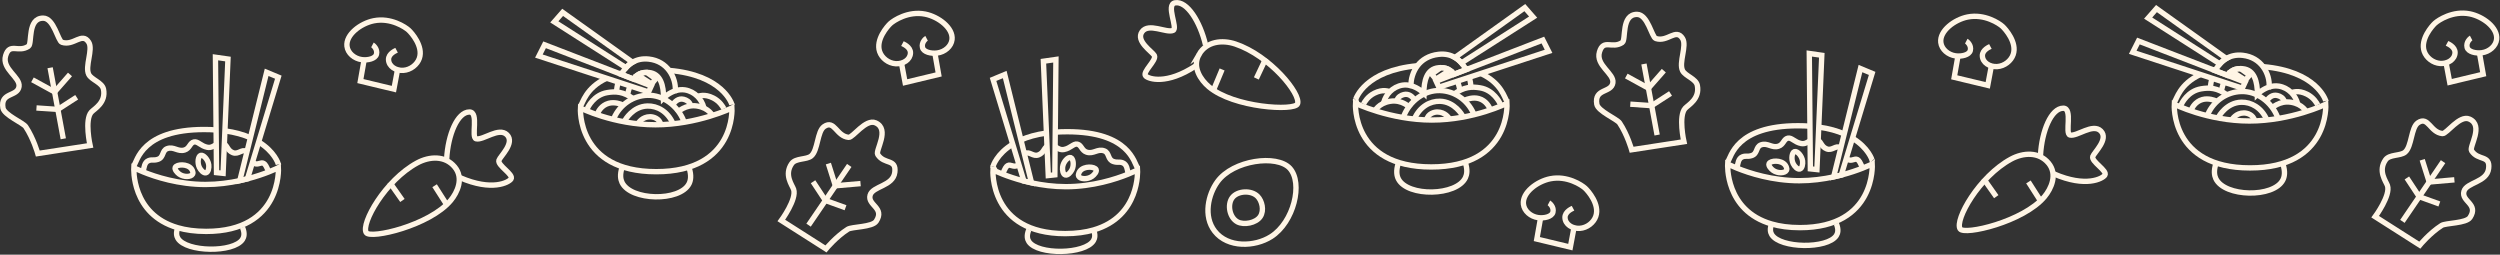 <svg width="1865" height="190" viewBox="0 0 1865 190" fill="none" xmlns="http://www.w3.org/2000/svg">
<rect x="0" y="0" width="1865" height="190" fill="#333333" stroke="none"/>
<g clip-path="url(#clip0_69_932)">
<path d="M1124.21 77.039C1124.21 77.039 1127.21 124.539 1067.71 124.539C1008.21 124.539 1011.21 77.039 1011.21 77.039C1011.21 77.039 1037.01 89.539 1068.21 89.539C1099.41 89.539 1124.21 77.039 1124.21 77.039Z" stroke="#FFF5E5" stroke-width="4" stroke-miterlimit="10"/>
<path d="M1104.71 54.82C1120.32 62.07 1122.36 73.27 1124.21 75.53" stroke="#FFF5E5" stroke-width="4" stroke-miterlimit="10"/>
<path d="M1011.2 74.551C1011.2 74.551 1011.21 74.541 1011.21 74.531C1011.5 73.431 1018.39 52.601 1057.41 49.051" stroke="#FFF5E5" stroke-width="4" stroke-miterlimit="10"/>
<path d="M1095.11 51.42C1094.45 51.25 1093.78 51.08 1093.09 50.92" stroke="#FFF5E5" stroke-width="4" stroke-miterlimit="10"/>
<path d="M1011.19 74.579H1011.2C1011.2 74.579 1011.19 74.559 1011.2 74.549C1011.2 74.539 1011.21 74.539 1011.21 74.529" stroke="#FFF5E5" stroke-width="4" stroke-miterlimit="10"/>
<path d="M1043.21 121.539C1041.2 127.579 1042.07 131.299 1043.21 133.539C1050.06 147.019 1086.77 146.319 1093.21 132.539C1094.3 130.209 1094.89 126.739 1093.21 121.539" stroke="#FFF5E5" stroke-width="4" stroke-miterlimit="10"/>
<path d="M1099.21 84.541C1094.76 74.481 1084.99 67.841 1074.21 67.541C1062.51 67.211 1051.66 75.411 1047.21 86.541" stroke="#FFF5E5" stroke-width="4" stroke-miterlimit="10"/>
<path d="M1032.21 76.529C1033.06 73.379 1034.69 70.599 1036.85 68.409C1039.38 65.859 1042.63 64.109 1046.21 63.529C1048.5 63.159 1050.69 63.399 1052.67 63.949" stroke="#FFF5E5" stroke-width="4" stroke-miterlimit="10"/>
<path d="M1025.21 83.54C1025.47 82.95 1028.22 76.97 1037.21 75.54C1045.79 74.18 1051.66 79.98 1052.21 80.54" stroke="#FFF5E5" stroke-width="4" stroke-miterlimit="10"/>
<path d="M1119.21 77.541C1118.55 76.251 1114.19 67.201 1104.21 65.541C1098.21 64.541 1092.21 64.541 1084.21 70.541" stroke="#FFF5E5" stroke-width="4" stroke-miterlimit="10"/>
<path d="M1091.21 86.541C1090.86 85.951 1085.2 75.811 1074.21 75.541C1066.88 75.361 1059.21 79.541 1055.21 88.541" stroke="#FFF5E5" stroke-width="4" stroke-miterlimit="10"/>
<path d="M1081.21 88.539C1080.91 88.139 1078.21 83.539 1072.21 83.539C1070.21 83.539 1065.21 84.539 1064.21 89.539" stroke="#FFF5E5" stroke-width="4" stroke-miterlimit="10"/>
<path d="M1055.21 74.54C1053.97 72.43 1051.21 69.54 1047.21 70.54C1044.99 71.09 1043 72.37 1042.21 74.54" stroke="#FFF5E5" stroke-width="4" stroke-miterlimit="10"/>
<path d="M1111.21 80.54C1110.92 79.88 1108.7 75.06 1103.21 73.54C1098.72 72.3 1094.05 74.1 1093.21 74.54" stroke="#FFF5E5" stroke-width="4" stroke-miterlimit="10"/>
<path d="M1017.21 77.54C1017.98 76.04 1020.3 72.02 1025.21 69.54C1031.71 66.26 1035.92 68.12 1037.21 68.54" stroke="#FFF5E5" stroke-width="4" stroke-miterlimit="10"/>
<path d="M1052.72 64.459C1052.7 64.289 1052.68 64.119 1052.67 63.949" stroke="#FFF5E5" stroke-width="4" stroke-miterlimit="10"/>
<path d="M1097.21 64.53C1097.21 62.8 1096.85 60.35 1096.03 57.66" stroke="#FFF5E5" stroke-width="4" stroke-miterlimit="10"/>
<path d="M1093.68 51.969L1084.69 55.429C1083.85 54.229 1082.85 53.209 1081.67 52.399C1079.87 51.169 1077.63 50.449 1074.81 50.449C1074.3 50.449 1073.76 50.479 1073.21 50.529C1064.25 51.349 1062.21 60.529 1062.21 69.529C1061.76 69.089 1057.95 65.399 1052.67 63.949C1052.34 59.419 1054.14 53.349 1057.41 49.049C1060.67 44.739 1065.87 41.339 1073.21 40.529C1078.12 39.979 1082.13 40.999 1085.38 42.899C1087.24 43.999 1088.85 45.389 1090.22 46.939C1091.32 48.179 1092.27 49.529 1093.09 50.919C1093.29 51.259 1093.49 51.609 1093.68 51.969Z" stroke="#FFF5E5" stroke-width="4" stroke-miterlimit="10"/>
<path d="M1087.27 60.529C1088.06 62.699 1088.66 65.059 1089.18 67.409L1089.21 67.529" stroke="#FFF5E5" stroke-width="4" stroke-miterlimit="10"/>
<path d="M1155.23 38.289L1104.71 54.819L1096.03 57.659L1087.27 60.529L1073.41 65.059L1071.35 60.579L1084.69 55.429L1093.68 51.969L1095.11 51.419L1150.98 29.869L1155.23 38.289Z" stroke="#FFF5E5" stroke-width="4" stroke-miterlimit="10"/>
<path d="M1081.67 52.399L1071.17 59.109L1068.05 55.279L1074.81 50.449C1077.63 50.449 1079.87 51.169 1081.67 52.399Z" stroke="#FFF5E5" stroke-width="4" stroke-miterlimit="10"/>
<path d="M1143.72 12.77L1090.22 46.94C1088.85 45.39 1087.24 44 1085.38 42.9L1137.51 5.67L1143.72 12.77Z" stroke="#FFF5E5" stroke-width="4" stroke-miterlimit="10"/>
<path d="M28.21 114.539L67.21 108.539C67.21 108.539 62.88 89.199 68.21 83.539C70.52 81.089 79.21 76.539 77.21 66.539C76.21 61.559 68.21 59.539 66.21 55.539C63.21 49.539 69.58 36.939 66.21 31.539C61.21 23.539 55.06 34.489 46.21 31.539C43.21 30.539 40.27 13.539 32.21 13.539C20.21 13.539 24.21 32.539 21.21 34.539C13.6 39.609 7.21 31.539 4.21 41.539C1.21 51.539 15.21 57.539 14.21 64.539C13.09 72.369 0.21 68.539 2.21 80.539C3.09 85.809 17.21 91.539 19.21 94.539C25.03 103.269 28.21 114.539 28.21 114.539Z" stroke="#FFF5E5" stroke-width="4" stroke-miterlimit="10"/>
<path d="M37.39 50.539L47.21 103.539" stroke="#FFF5E5" stroke-width="4" stroke-miterlimit="10"/>
<path d="M52.21 55.539L40.74 68.589L24.21 59.539" stroke="#FFF5E5" stroke-width="4" stroke-miterlimit="10"/>
<path d="M57.21 72.539L43.15 81.629L27.21 80.539" stroke="#FFF5E5" stroke-width="4" stroke-miterlimit="10"/>
<path d="M962.21 125.539C952.7 115.079 919.97 119.349 908.21 135.539C901.38 144.939 897.43 161.289 906.21 172.539C915.99 185.079 936.09 184.229 948.21 176.539C965.21 165.759 972.21 136.539 962.21 125.539Z" stroke="#FFF5E5" stroke-width="4" stroke-miterlimit="10"/>
<path d="M938.21 146.539C933.44 141.659 923.09 142.269 919.21 147.539C915.43 152.679 917.2 162.349 923.21 165.539C927.85 168.009 936.94 166.479 940.21 161.539C943.25 156.949 941.46 149.859 938.21 146.539Z" stroke="#FFF5E5" stroke-width="4" stroke-miterlimit="10"/>
<path d="M339.21 124.54C346.13 132.89 341.21 143.54 336.21 149.54C320.58 168.29 276.21 178.54 273.21 173.54C269.19 166.84 287.21 134.54 311.21 121.54C320.32 116.6 332.03 115.87 339.21 124.54Z" stroke="#FFF5E5" stroke-width="4" stroke-miterlimit="10"/>
<path d="M324.21 138.539L333.79 153.539" stroke="#FFF5E5" stroke-width="4" stroke-miterlimit="10"/>
<path d="M290.7 136.051L300.21 149.541" stroke="#FFF5E5" stroke-width="4" stroke-miterlimit="10"/>
<path d="M343.21 132.539C367.16 142.969 379.51 136.039 381.21 133.539C383.51 130.169 370.91 123.449 372.21 119.539C373.21 116.539 384.29 106.619 378.21 100.539C372.21 94.539 360.43 104.849 355.21 103.539C351.21 102.539 357.49 83.539 350.21 83.539C341.21 83.539 334.21 100.539 333.21 118.539" stroke="#FFF5E5" stroke-width="4" stroke-miterlimit="10"/>
<path d="M672.21 45.539L675.21 61.539L700.21 55.539L697.21 38.539" stroke="#FFF5E5" stroke-width="4" stroke-miterlimit="10"/>
<path d="M691.21 28.54C690.74 28.79 687.21 31.54 688.21 35.54C689.03 38.83 694.59 40.17 699.21 39.54C704.76 38.78 709.61 34.67 710.21 29.54C711.23 20.87 700.03 12.5 690.21 10.54C677.53 8.01 666.69 15.27 664.21 17.54C661.88 19.68 653.16 29.59 656.21 38.54C657.82 43.27 662.72 47.2 668.21 47.54C673.8 47.88 679.04 44.56 679.21 39.54C679.36 34.94 673.49 32.69 673.21 32.54" stroke="#FFF5E5" stroke-width="4" stroke-miterlimit="10"/>
<path d="M815.82 171.55C809.9 173.27 802.91 174.27 794.67 174.27C737.88 174.27 740.74 126.77 740.74 126.77C740.74 126.77 743.38 128.11 747.97 129.91C751.94 131.47 757.38 133.37 763.84 135.06C765.66 135.53 767.57 135.99 769.55 136.42C777.2 138.07 785.93 139.27 795.15 139.27C815.19 139.27 832.46 133.61 841.61 129.91C846.07 128.11 848.6 126.77 848.6 126.77C848.6 126.77 850.69 161.48 815.82 171.55Z" stroke="#FFF5E5" stroke-width="4" stroke-miterlimit="10"/>
<path d="M761.62 104.39C766.69 102.17 772.95 100.33 780.66 99.269" stroke="#FFF5E5" stroke-width="4" stroke-miterlimit="10"/>
<path d="M787.22 98.59C790.01 98.379 792.97 98.269 796.1 98.269C842.87 98.269 845.94 121.87 848.6 125.27" stroke="#FFF5E5" stroke-width="4" stroke-miterlimit="10"/>
<path d="M755.49 107.551C743.57 114.801 740.86 123.731 740.73 124.291" stroke="#FFF5E5" stroke-width="4" stroke-miterlimit="10"/>
<path d="M740.72 124.32H740.73C740.73 124.32 740.72 124.3 740.73 124.29C740.74 124.28 740.74 124.28 740.74 124.27" stroke="#FFF5E5" stroke-width="4" stroke-miterlimit="10"/>
<path d="M767.55 171.27C765.62 175.79 766.45 178.57 767.55 180.25C774.15 190.34 809.5 189.82 815.71 179.5C816.76 177.76 817.32 175.16 815.71 171.27" stroke="#FFF5E5" stroke-width="4" stroke-miterlimit="10"/>
<path d="M787.72 44.35L787.22 98.59L787.11 109.5L786.92 130.44L782.01 130.96L781.08 109.15L780.66 99.27L778.38 45.69L787.72 44.35Z" stroke="#FFF5E5" stroke-width="4" stroke-miterlimit="10"/>
<path d="M769.55 136.42C767.57 135.99 765.66 135.53 763.84 135.06L760.02 122.46L755.49 107.55L740.82 59.22L749.53 55.6L761.62 104.39L764.21 114.87L769.55 136.42Z" stroke="#FFF5E5" stroke-width="4" stroke-miterlimit="10"/>
<path d="M747.72 130.531C747.81 130.321 747.89 130.111 747.97 129.911C749.79 125.421 750.59 124.211 751.72 123.531C753.79 122.311 755.96 124.961 758.72 123.531C759.24 123.261 759.67 122.891 760.02 122.461" stroke="#FFF5E5" stroke-width="4" stroke-miterlimit="10"/>
<path d="M841.72 130.53C841.68 130.32 841.65 130.12 841.61 129.91C841.05 126.36 840.59 122.72 837.72 121.53C834.91 120.38 834.07 121.58 830.72 120.53C826.11 119.09 827.77 114 823.72 112.53C818.81 110.75 815.72 115.11 810.72 113.53C806.87 112.32 806.86 108.22 803.72 107.53C800.82 106.9 798.61 110.62 793.72 111.53C790.94 112.05 789.09 110.58 787.11 109.5" stroke="#FFF5E5" stroke-width="4" stroke-miterlimit="10"/>
<path d="M764.21 114.87C764.37 114.75 764.54 114.64 764.72 114.53C767.94 112.65 770.7 117.13 774.72 115.53C778.61 113.99 778.74 110.61 781.08 109.15" stroke="#FFF5E5" stroke-width="4" stroke-miterlimit="10"/>
<path d="M817.72 126.54C816.69 124.15 808.74 123.65 805.72 127.54C805.62 127.67 803.91 129.93 804.72 131.54C805.83 133.75 811.28 134.01 814.72 131.54C816.27 130.42 818.38 128.06 817.72 126.54Z" stroke="#FFF5E5" stroke-width="4" stroke-miterlimit="10"/>
<path d="M798.72 117.541C796.77 116.931 793.24 120.631 792.72 124.541C792.43 126.751 792.97 130.021 794.72 130.541C796.49 131.071 798.75 128.561 799.72 126.541C801.39 123.071 800.64 118.141 798.72 117.541Z" stroke="#FFF5E5" stroke-width="4" stroke-miterlimit="10"/>
<path d="M153.77 172.619C145.53 172.619 138.54 171.619 132.62 169.899C97.75 159.829 99.84 125.119 99.84 125.119C99.84 125.119 102.37 126.459 106.83 128.249C115.98 131.959 133.25 137.619 153.29 137.619C162.51 137.619 171.24 136.419 178.89 134.769C180.87 134.339 182.78 133.879 184.6 133.409C191.06 131.719 196.5 129.819 200.47 128.259C205.06 126.459 207.7 125.119 207.7 125.119C207.7 125.119 210.56 172.619 153.77 172.619Z" stroke="#FFF5E5" stroke-width="4" stroke-miterlimit="10"/>
<path d="M99.84 123.619C102.5 120.229 105.57 96.619 152.34 96.619C155.47 96.619 158.43 96.729 161.22 96.939" stroke="#FFF5E5" stroke-width="4" stroke-miterlimit="10"/>
<path d="M207.71 122.64C207.71 122.64 207.71 122.63 207.71 122.62C207.53 121.9 204.76 113.07 192.96 105.9" stroke="#FFF5E5" stroke-width="4" stroke-miterlimit="10"/>
<path d="M167.78 97.619C175.49 98.689 181.75 100.519 186.82 102.749" stroke="#FFF5E5" stroke-width="4" stroke-miterlimit="10"/>
<path d="M207.72 122.669C207.72 122.669 207.72 122.659 207.71 122.639C207.71 122.639 207.71 122.632 207.71 122.619" stroke="#FFF5E5" stroke-width="4" stroke-miterlimit="10"/>
<path d="M180.89 169.631C182.82 174.151 181.99 176.931 180.89 178.611C174.29 188.701 138.94 188.181 132.73 177.861C131.68 176.121 131.12 173.521 132.73 169.631" stroke="#FFF5E5" stroke-width="4" stroke-miterlimit="10"/>
<path d="M170.06 44.041L167.78 97.621L167.36 107.501L166.43 129.311L161.52 128.791L161.33 107.861L161.22 96.941L160.72 42.711L170.06 44.041Z" stroke="#FFF5E5" stroke-width="4" stroke-miterlimit="10"/>
<path d="M207.62 57.569L192.95 105.899L188.42 120.819L184.6 133.409C182.78 133.879 180.87 134.339 178.89 134.769L184.22 113.229L186.82 102.749L198.91 53.949L207.62 57.569Z" stroke="#FFF5E5" stroke-width="4" stroke-miterlimit="10"/>
<path d="M167.36 107.5C169.7 108.97 169.83 112.35 173.72 113.89C177.74 115.48 180.5 111.01 183.72 112.89C183.9 112.99 184.06 113.11 184.22 113.23" stroke="#FFF5E5" stroke-width="4" stroke-miterlimit="10"/>
<path d="M188.42 120.82C188.77 121.25 189.2 121.62 189.72 121.89C192.48 123.32 194.65 120.66 196.72 121.89C197.85 122.56 198.65 123.78 200.47 128.26C200.55 128.46 200.63 128.67 200.72 128.89" stroke="#FFF5E5" stroke-width="4" stroke-miterlimit="10"/>
<path d="M106.72 128.89C106.76 128.68 106.79 128.46 106.83 128.25C107.4 124.71 107.85 121.07 110.72 119.89C113.53 118.73 114.37 119.94 117.72 118.89C122.33 117.44 120.67 112.36 124.72 110.89C129.63 109.1 132.72 113.46 137.72 111.89C141.57 110.68 141.58 106.57 144.72 105.89C147.62 105.26 149.83 108.98 154.72 109.89C157.5 110.41 159.35 108.94 161.33 107.86" stroke="#FFF5E5" stroke-width="4" stroke-miterlimit="10"/>
<path d="M130.72 124.89C131.75 122.5 139.7 122 142.72 125.89C142.82 126.02 144.53 128.28 143.72 129.89C142.61 132.1 137.16 132.36 133.72 129.89C132.17 128.77 130.06 126.41 130.72 124.89Z" stroke="#FFF5E5" stroke-width="4" stroke-miterlimit="10"/>
<path d="M149.72 115.891C151.67 115.281 155.2 118.981 155.72 122.891C156.01 125.101 155.47 128.371 153.72 128.891C151.95 129.421 149.69 126.911 148.72 124.891C147.05 121.421 147.8 116.491 149.72 115.891Z" stroke="#FFF5E5" stroke-width="4" stroke-miterlimit="10"/>
<path d="M433.02 80.58C433.02 80.58 430.02 128.08 489.52 128.08C549.02 128.08 546.02 80.58 546.02 80.58C546.02 80.58 520.22 93.08 489.02 93.08C457.82 93.08 433.02 80.58 433.02 80.58Z" stroke="#FFF5E5" stroke-width="4" stroke-miterlimit="10"/>
<path d="M433.03 79.079C434.88 76.819 436.93 65.609 452.54 58.359" stroke="#FFF5E5" stroke-width="4" stroke-miterlimit="10"/>
<path d="M499.15 52.529C539.02 55.919 545.83 77.219 546.04 78.099" stroke="#FFF5E5" stroke-width="4" stroke-miterlimit="10"/>
<path d="M464.15 54.471C463.47 54.631 462.8 54.791 462.15 54.961" stroke="#FFF5E5" stroke-width="4" stroke-miterlimit="10"/>
<path d="M546.05 78.13C546.05 78.13 546.05 78.12 546.04 78.1C546.04 78.09 546.03 78.09 546.03 78.08" stroke="#FFF5E5" stroke-width="4" stroke-miterlimit="10"/>
<path d="M514.02 125.08C516.03 131.12 515.16 134.84 514.02 137.08C507.17 150.56 470.46 149.86 464.02 136.08C462.93 133.75 462.34 130.28 464.02 125.08" stroke="#FFF5E5" stroke-width="4" stroke-miterlimit="10"/>
<path d="M458.02 88.08C462.47 78.02 472.24 71.38 483.02 71.08C494.72 70.75 505.57 78.95 510.02 90.08" stroke="#FFF5E5" stroke-width="4" stroke-miterlimit="10"/>
<path d="M525.03 80.079C524.18 76.939 522.55 74.159 520.38 71.96C517.87 69.409 514.61 67.659 511.03 67.079C508.43 66.659 505.96 67.019 503.78 67.73" stroke="#FFF5E5" stroke-width="4" stroke-miterlimit="10"/>
<path d="M532.02 87.081C531.76 86.491 529.01 80.511 520.02 79.081C511.44 77.721 505.57 83.521 505.02 84.081" stroke="#FFF5E5" stroke-width="4" stroke-miterlimit="10"/>
<path d="M438.02 81.08C438.68 79.79 443.04 70.74 453.02 69.08C459.02 68.08 465.02 68.08 473.02 74.08" stroke="#FFF5E5" stroke-width="4" stroke-miterlimit="10"/>
<path d="M466.02 90.08C466.37 89.49 472.03 79.35 483.02 79.08C490.35 78.9 498.02 83.08 502.02 92.08" stroke="#FFF5E5" stroke-width="4" stroke-miterlimit="10"/>
<path d="M476.02 92.08C476.32 91.68 479.02 87.08 485.02 87.08C487.02 87.08 492.02 88.08 493.02 93.08" stroke="#FFF5E5" stroke-width="4" stroke-miterlimit="10"/>
<path d="M502.02 78.079C503.26 75.969 506.02 73.079 510.02 74.079C512.24 74.629 514.23 75.909 515.02 78.079" stroke="#FFF5E5" stroke-width="4" stroke-miterlimit="10"/>
<path d="M446.02 84.079C446.31 83.419 448.53 78.599 454.02 77.079C458.51 75.839 463.18 77.639 464.02 78.079" stroke="#FFF5E5" stroke-width="4" stroke-miterlimit="10"/>
<path d="M540.02 81.081C539.25 79.581 536.93 75.561 532.02 73.081C525.52 69.801 521.31 71.661 520.02 72.081" stroke="#FFF5E5" stroke-width="4" stroke-miterlimit="10"/>
<path d="M503.78 67.731C503.77 67.981 503.75 68.221 503.72 68.46" stroke="#FFF5E5" stroke-width="4" stroke-miterlimit="10"/>
<path d="M461.22 61.199C460.4 63.889 460.03 66.349 460.03 68.079" stroke="#FFF5E5" stroke-width="4" stroke-miterlimit="10"/>
<path d="M503.78 67.73C498.91 69.31 495.46 72.65 495.03 73.08C495.03 64.08 492.99 54.89 484.03 54.08C483.48 54.03 482.94 54 482.43 54C479.61 54 477.38 54.71 475.58 55.95C474.39 56.75 473.4 57.78 472.55 58.98L463.56 55.51C463.75 55.16 463.95 54.81 464.15 54.47C464.97 53.07 465.92 51.72 467.02 50.48C468.4 48.93 470.01 47.55 471.86 46.45H471.87C475.12 44.55 479.13 43.54 484.03 44.08C490.98 44.85 495.94 48.23 499.15 52.53C502.67 57.23 504.11 63.03 503.78 67.73Z" stroke="#FFF5E5" stroke-width="4" stroke-miterlimit="10"/>
<path d="M469.98 64.07C469.18 66.25 468.58 68.6 468.06 70.96L468.03 71.08" stroke="#FFF5E5" stroke-width="4" stroke-miterlimit="10"/>
<path d="M485.89 64.12L483.83 68.6L469.98 64.07L461.22 61.2L452.54 58.36L402.01 41.83L406.26 33.41L462.15 54.96L463.56 55.51L472.55 58.98L485.89 64.12Z" stroke="#FFF5E5" stroke-width="4" stroke-miterlimit="10"/>
<path d="M419.73 9.221L471.86 46.451C470.01 47.551 468.4 48.931 467.02 50.481L413.51 16.311L419.73 9.221Z" stroke="#FFF5E5" stroke-width="4" stroke-miterlimit="10"/>
<path d="M489.18 58.82L486.07 62.65L475.58 55.95C477.38 54.71 479.61 54 482.43 54L489.18 58.82Z" stroke="#FFF5E5" stroke-width="4" stroke-miterlimit="10"/>
<path d="M894.5 40.601C889.12 50.021 895.8 59.661 901.76 64.711C920.38 80.491 965.86 82.951 967.95 77.511C970.76 70.221 947.44 41.501 921.56 32.831C911.73 29.541 900.08 30.831 894.49 40.611L894.5 40.601Z" stroke="#FFF5E5" stroke-width="4" stroke-miterlimit="10"/>
<path d="M911.69 51.81L904.83 68.24" stroke="#FFF5E5" stroke-width="4" stroke-miterlimit="10"/>
<path d="M944.28 43.59L937.23 58.51" stroke="#FFF5E5" stroke-width="4" stroke-miterlimit="10"/>
<path d="M891.94 49.171C870.15 63.571 856.79 58.871 854.68 56.701C851.83 53.771 863.09 44.991 861.14 41.361C859.64 38.581 847.01 30.721 851.96 23.681C856.84 16.741 870.21 24.861 875.13 22.681C878.9 21.011 869.44 3.371 876.61 2.121C885.48 0.571 895.3 16.111 899.38 33.671" stroke="#FFF5E5" stroke-width="4" stroke-miterlimit="10"/>
<path d="M616.15 185.691L582.87 164.481C582.87 164.481 594.62 148.531 592.03 141.201C590.91 138.021 584.78 130.361 590.64 122.011C593.56 117.861 601.7 119.231 605.14 116.381C610.3 112.101 609.55 97.991 614.81 94.411C622.61 89.101 623.83 101.601 633.11 102.471C636.26 102.761 645.8 88.391 653.18 91.641C664.16 96.481 652.85 112.251 654.79 115.291C659.71 123.001 668.81 118.191 667.53 128.551C666.25 138.911 651.02 138.761 649.11 145.571C646.98 153.181 660.31 154.871 653.65 165.051C650.72 169.521 635.49 169.071 632.45 171.011C623.6 176.661 616.15 185.691 616.15 185.691Z" stroke="#FFF5E5" stroke-width="4" stroke-miterlimit="10"/>
<path d="M633.54 123.42L603.19 167.96" stroke="#FFF5E5" stroke-width="4" stroke-miterlimit="10"/>
<path d="M617.96 122.02L623.2 138.59L641.97 136.96" stroke="#FFF5E5" stroke-width="4" stroke-miterlimit="10"/>
<path d="M606.53 135.561L615.74 149.551L630.76 154.971" stroke="#FFF5E5" stroke-width="4" stroke-miterlimit="10"/>
<path d="M296.85 50.49L293.85 66.49L268.85 60.49L271.85 43.49" stroke="#FFF5E5" stroke-width="4" stroke-miterlimit="10"/>
<path d="M277.85 33.489C278.32 33.739 281.85 36.489 280.85 40.489C280.03 43.779 274.47 45.119 269.85 44.489C264.3 43.729 259.45 39.619 258.85 34.489C257.83 25.819 269.03 17.449 278.85 15.489C291.53 12.959 302.37 20.219 304.85 22.489C307.18 24.629 315.9 34.539 312.85 43.489C311.24 48.219 306.34 52.149 300.85 52.489C295.26 52.829 290.02 49.509 289.85 44.489C289.7 39.889 295.57 37.639 295.85 37.489" stroke="#FFF5E5" stroke-width="4" stroke-miterlimit="10"/>
<path d="M1174.48 168.35L1171.48 184.35L1146.48 178.35L1149.48 161.35" stroke="#FFF5E5" stroke-width="4" stroke-miterlimit="10"/>
<path d="M1155.48 151.35C1155.95 151.6 1159.48 154.35 1158.48 158.35C1157.66 161.64 1152.1 162.98 1147.48 162.35C1141.93 161.59 1137.08 157.48 1136.48 152.35C1135.46 143.68 1146.66 135.31 1156.48 133.35C1169.16 130.82 1180 138.08 1182.48 140.35C1184.81 142.49 1193.53 152.4 1190.48 161.35C1188.87 166.08 1183.97 170.01 1178.48 170.35C1172.89 170.69 1167.65 167.37 1167.48 162.35C1167.33 157.75 1173.2 155.5 1173.48 155.35" stroke="#FFF5E5" stroke-width="4" stroke-miterlimit="10"/>
<path d="M1217.21 111.721L1256.21 105.721C1256.21 105.721 1251.88 86.381 1257.21 80.721C1259.52 78.271 1268.21 73.721 1266.21 63.721C1265.21 58.741 1257.21 56.721 1255.21 52.721C1252.21 46.721 1258.58 34.121 1255.21 28.721C1250.21 20.721 1244.06 31.671 1235.21 28.721C1232.21 27.721 1229.27 10.721 1221.21 10.721C1209.21 10.721 1213.21 29.721 1210.21 31.721C1202.6 36.791 1196.21 28.721 1193.21 38.721C1190.21 48.721 1204.21 54.721 1203.21 61.721C1202.09 69.551 1189.21 65.721 1191.21 77.721C1192.09 82.991 1206.21 88.721 1208.21 91.721C1214.03 100.451 1217.21 111.721 1217.21 111.721Z" stroke="#FFF5E5" stroke-width="4" stroke-miterlimit="10"/>
<path d="M1226.39 47.721L1236.21 100.721" stroke="#FFF5E5" stroke-width="4" stroke-miterlimit="10"/>
<path d="M1241.21 52.721L1229.74 65.781L1213.21 56.721" stroke="#FFF5E5" stroke-width="4" stroke-miterlimit="10"/>
<path d="M1246.21 69.721L1232.15 78.811L1216.21 77.721" stroke="#FFF5E5" stroke-width="4" stroke-miterlimit="10"/>
<path d="M1528.21 121.72C1535.13 130.07 1530.21 140.72 1525.21 146.72C1509.58 165.47 1465.21 175.72 1462.21 170.72C1458.19 164.02 1476.21 131.72 1500.21 118.72C1509.32 113.78 1521.03 113.05 1528.21 121.72Z" stroke="#FFF5E5" stroke-width="4" stroke-miterlimit="10"/>
<path d="M1513.21 135.721L1522.79 150.721" stroke="#FFF5E5" stroke-width="4" stroke-miterlimit="10"/>
<path d="M1479.7 133.23L1489.21 146.72" stroke="#FFF5E5" stroke-width="4" stroke-miterlimit="10"/>
<path d="M1532.21 129.721C1556.16 140.151 1568.51 133.221 1570.21 130.721C1572.51 127.351 1559.91 120.631 1561.21 116.721C1562.21 113.721 1573.29 103.801 1567.21 97.721C1561.21 91.721 1549.43 102.031 1544.21 100.721C1540.21 99.721 1546.49 80.721 1539.21 80.721C1530.21 80.721 1523.21 97.721 1522.21 115.721" stroke="#FFF5E5" stroke-width="4" stroke-miterlimit="10"/>
<path d="M1342.77 169.811C1334.53 169.811 1327.54 168.811 1321.62 167.091C1286.75 157.021 1288.84 122.311 1288.84 122.311C1288.84 122.311 1291.37 123.651 1295.83 125.451C1304.98 129.151 1322.25 134.811 1342.29 134.811C1351.51 134.811 1360.24 133.611 1367.89 131.961C1369.87 131.531 1371.78 131.071 1373.6 130.601C1380.06 128.911 1385.5 127.011 1389.47 125.451C1394.06 123.651 1396.7 122.311 1396.7 122.311C1396.7 122.311 1399.56 169.811 1342.77 169.811Z" stroke="#FFF5E5" stroke-width="4" stroke-miterlimit="10"/>
<path d="M1288.84 120.811C1291.5 117.411 1294.57 93.811 1341.34 93.811C1344.47 93.811 1347.43 93.921 1350.22 94.13" stroke="#FFF5E5" stroke-width="4" stroke-miterlimit="10"/>
<path d="M1396.71 119.83C1396.71 119.83 1396.7 119.82 1396.7 119.81C1396.52 119.08 1393.75 110.26 1381.95 103.09" stroke="#FFF5E5" stroke-width="4" stroke-miterlimit="10"/>
<path d="M1356.78 94.811C1364.49 95.871 1370.75 97.71 1375.82 99.93" stroke="#FFF5E5" stroke-width="4" stroke-miterlimit="10"/>
<path d="M1396.72 119.861C1396.72 119.861 1396.72 119.851 1396.71 119.831C1396.71 119.831 1396.71 119.824 1396.7 119.811" stroke="#FFF5E5" stroke-width="4" stroke-miterlimit="10"/>
<path d="M1369.89 166.811C1371.82 171.331 1370.99 174.111 1369.89 175.791C1363.29 185.881 1327.94 185.361 1321.73 175.041C1320.68 173.301 1320.12 170.701 1321.73 166.811" stroke="#FFF5E5" stroke-width="4" stroke-miterlimit="10"/>
<path d="M1396.62 54.761L1381.95 103.091L1377.42 118.001L1373.6 130.601C1371.78 131.071 1369.87 131.531 1367.89 131.961L1373.23 110.411L1375.82 99.931L1387.91 51.141L1396.62 54.761Z" stroke="#FFF5E5" stroke-width="4" stroke-miterlimit="10"/>
<path d="M1359.06 41.231L1356.78 94.811L1356.36 104.691L1355.43 126.501L1350.52 125.981L1350.33 105.041L1350.22 94.131L1349.72 39.891L1359.06 41.231Z" stroke="#FFF5E5" stroke-width="4" stroke-miterlimit="10"/>
<path d="M1356.36 104.689C1358.7 106.149 1358.83 109.529 1362.72 111.069C1366.74 112.669 1369.5 108.189 1372.72 110.069C1372.9 110.179 1373.07 110.289 1373.23 110.409" stroke="#FFF5E5" stroke-width="4" stroke-miterlimit="10"/>
<path d="M1377.42 118C1377.77 118.43 1378.2 118.8 1378.72 119.07C1381.48 120.5 1383.65 117.85 1385.72 119.07C1386.85 119.75 1387.65 120.96 1389.47 125.45C1389.55 125.65 1389.63 125.86 1389.72 126.07" stroke="#FFF5E5" stroke-width="4" stroke-miterlimit="10"/>
<path d="M1295.72 126.069C1295.76 125.859 1295.79 125.659 1295.83 125.449C1296.39 121.899 1296.85 118.259 1299.72 117.069C1302.53 115.919 1303.37 117.119 1306.72 116.069C1311.33 114.629 1309.67 109.539 1313.72 108.069C1318.63 106.289 1321.72 110.649 1326.72 109.069C1330.57 107.859 1330.58 103.759 1333.72 103.069C1336.62 102.439 1338.83 106.159 1343.72 107.069C1346.5 107.589 1348.35 106.119 1350.33 105.039" stroke="#FFF5E5" stroke-width="4" stroke-miterlimit="10"/>
<path d="M1319.72 122.079C1320.75 119.689 1328.7 119.189 1331.72 123.079C1331.82 123.209 1333.53 125.469 1332.72 127.079C1331.61 129.289 1326.16 129.549 1322.72 127.079C1321.17 125.959 1319.06 123.599 1319.72 122.079Z" stroke="#FFF5E5" stroke-width="4" stroke-miterlimit="10"/>
<path d="M1338.72 113.08C1340.67 112.47 1344.2 116.17 1344.72 120.08C1345.01 122.29 1344.47 125.56 1342.72 126.08C1340.95 126.61 1338.69 124.1 1337.72 122.08C1336.05 118.61 1336.8 113.68 1338.72 113.08Z" stroke="#FFF5E5" stroke-width="4" stroke-miterlimit="10"/>
<path d="M1622.02 77.76C1622.02 77.76 1619.02 125.26 1678.52 125.26C1738.02 125.26 1735.02 77.76 1735.02 77.76C1735.02 77.76 1709.22 90.26 1678.02 90.26C1646.82 90.26 1622.02 77.76 1622.02 77.76Z" stroke="#FFF5E5" stroke-width="4" stroke-miterlimit="10"/>
<path d="M1622.03 76.261C1623.88 74.001 1625.92 62.801 1641.53 55.551" stroke="#FFF5E5" stroke-width="4" stroke-miterlimit="10"/>
<path d="M1688.22 49.721C1728.03 53.131 1734.83 74.401 1735.04 75.281" stroke="#FFF5E5" stroke-width="4" stroke-miterlimit="10"/>
<path d="M1653.15 51.65C1652.46 51.81 1651.79 51.98 1651.13 52.15" stroke="#FFF5E5" stroke-width="4" stroke-miterlimit="10"/>
<path d="M1735.05 75.31C1735.05 75.31 1735.05 75.3 1735.04 75.28C1735.04 75.27 1735.03 75.27 1735.03 75.26" stroke="#FFF5E5" stroke-width="4" stroke-miterlimit="10"/>
<path d="M1703.02 122.26C1705.03 128.3 1704.16 132.02 1703.02 134.26C1696.17 147.74 1659.46 147.04 1653.02 133.26C1651.93 130.93 1651.34 127.46 1653.02 122.26" stroke="#FFF5E5" stroke-width="4" stroke-miterlimit="10"/>
<path d="M1647.02 85.26C1651.47 75.2 1661.24 68.56 1672.02 68.26C1683.72 67.93 1694.57 76.13 1699.02 87.26" stroke="#FFF5E5" stroke-width="4" stroke-miterlimit="10"/>
<path d="M1714.03 77.261C1713.18 74.111 1711.55 71.331 1709.38 69.141C1706.86 66.591 1703.61 64.841 1700.03 64.261C1697.42 63.841 1694.94 64.201 1692.76 64.921" stroke="#FFF5E5" stroke-width="4" stroke-miterlimit="10"/>
<path d="M1721.02 84.261C1720.76 83.671 1718.01 77.691 1709.02 76.261C1700.44 74.901 1694.57 80.701 1694.02 81.261" stroke="#FFF5E5" stroke-width="4" stroke-miterlimit="10"/>
<path d="M1627.02 78.259C1627.68 76.969 1632.04 67.919 1642.02 66.259C1648.02 65.259 1654.02 65.259 1662.02 71.259" stroke="#FFF5E5" stroke-width="4" stroke-miterlimit="10"/>
<path d="M1655.02 87.26C1655.37 86.669 1661.03 76.529 1672.02 76.26C1679.35 76.079 1687.02 80.26 1691.02 89.26" stroke="#FFF5E5" stroke-width="4" stroke-miterlimit="10"/>
<path d="M1665.02 89.26C1665.32 88.86 1668.02 84.26 1674.02 84.26C1676.02 84.26 1681.02 85.26 1682.02 90.26" stroke="#FFF5E5" stroke-width="4" stroke-miterlimit="10"/>
<path d="M1691.02 75.261C1692.26 73.151 1695.02 70.261 1699.02 71.261C1701.24 71.811 1703.23 73.091 1704.02 75.261" stroke="#FFF5E5" stroke-width="4" stroke-miterlimit="10"/>
<path d="M1635.02 81.261C1635.31 80.601 1637.53 75.781 1643.02 74.261C1647.51 73.021 1652.18 74.821 1653.02 75.261" stroke="#FFF5E5" stroke-width="4" stroke-miterlimit="10"/>
<path d="M1729.02 78.261C1728.25 76.761 1725.93 72.741 1721.02 70.261C1714.52 66.981 1710.31 68.841 1709.02 69.261" stroke="#FFF5E5" stroke-width="4" stroke-miterlimit="10"/>
<path d="M1692.76 64.92C1692.76 65.1 1692.74 65.28 1692.72 65.46" stroke="#FFF5E5" stroke-width="4" stroke-miterlimit="10"/>
<path d="M1650.21 58.391C1649.39 61.081 1649.03 63.531 1649.03 65.261" stroke="#FFF5E5" stroke-width="4" stroke-miterlimit="10"/>
<path d="M1692.76 64.92C1687.9 66.5 1684.45 69.84 1684.03 70.26C1684.03 61.26 1681.99 52.08 1673.03 51.26C1672.48 51.21 1671.93 51.18 1671.42 51.18C1668.61 51.18 1666.38 51.9 1664.58 53.13C1663.39 53.93 1662.4 54.96 1661.55 56.16L1652.56 52.7C1652.75 52.34 1652.95 51.99 1653.15 51.65C1653.97 50.25 1654.92 48.9 1656.02 47.66C1657.4 46.11 1659.01 44.73 1660.86 43.64C1664.11 41.73 1668.12 40.71 1673.03 41.26C1680.03 42.04 1685.01 45.42 1688.22 49.72C1691.74 54.42 1693.15 60.22 1692.76 64.92Z" stroke="#FFF5E5" stroke-width="4" stroke-miterlimit="10"/>
<path d="M1658.97 61.26C1658.18 63.43 1657.58 65.79 1657.06 68.14L1657.03 68.26" stroke="#FFF5E5" stroke-width="4" stroke-miterlimit="10"/>
<path d="M1674.89 61.31L1672.83 65.79L1658.97 61.26L1650.21 58.39L1641.53 55.55L1591.01 39.02L1595.26 30.6L1651.13 52.15L1652.56 52.7L1661.55 56.16L1674.89 61.31Z" stroke="#FFF5E5" stroke-width="4" stroke-miterlimit="10"/>
<path d="M1608.73 6.4L1660.86 43.64C1659.01 44.73 1657.4 46.11 1656.02 47.66L1602.51 13.49L1608.73 6.4Z" stroke="#FFF5E5" stroke-width="4" stroke-miterlimit="10"/>
<path d="M1678.18 56.01L1675.07 59.83L1664.58 53.13C1666.38 51.9 1668.61 51.18 1671.42 51.18L1678.18 56.01Z" stroke="#FFF5E5" stroke-width="4" stroke-miterlimit="10"/>
<path d="M1805.15 182.871L1771.87 161.661C1771.87 161.661 1783.62 145.711 1781.03 138.381C1779.91 135.201 1773.78 127.541 1779.64 119.191C1782.56 115.041 1790.7 116.411 1794.14 113.561C1799.3 109.281 1798.55 95.171 1803.81 91.591C1811.61 86.281 1812.83 98.781 1822.11 99.651C1825.26 99.941 1834.8 85.571 1842.18 88.821C1853.16 93.661 1841.85 109.431 1843.79 112.471C1848.71 120.181 1857.81 115.371 1856.53 125.731C1855.25 136.091 1840.02 135.941 1838.11 142.751C1835.98 150.361 1849.31 152.051 1842.65 162.231C1839.72 166.701 1824.49 166.251 1821.45 168.191C1812.6 173.841 1805.15 182.871 1805.15 182.871Z" stroke="#FFF5E5" stroke-width="4" stroke-miterlimit="10"/>
<path d="M1822.54 120.6L1792.19 165.15" stroke="#FFF5E5" stroke-width="4" stroke-miterlimit="10"/>
<path d="M1806.96 119.199L1812.2 135.779L1830.97 134.149" stroke="#FFF5E5" stroke-width="4" stroke-miterlimit="10"/>
<path d="M1795.53 132.75L1804.74 146.73L1819.76 152.16" stroke="#FFF5E5" stroke-width="4" stroke-miterlimit="10"/>
<path d="M1485.85 47.68L1482.85 63.68L1457.85 57.68L1460.85 40.68" stroke="#FFF5E5" stroke-width="4" stroke-miterlimit="10"/>
<path d="M1466.85 30.68C1467.32 30.93 1470.85 33.68 1469.85 37.68C1469.03 40.97 1463.47 42.31 1458.85 41.68C1453.3 40.92 1448.45 36.81 1447.85 31.68C1446.83 23.01 1458.03 14.64 1467.85 12.68C1480.53 10.15 1491.37 17.41 1493.85 19.68C1496.18 21.82 1504.9 31.73 1501.85 40.68C1500.24 45.41 1495.34 49.34 1489.85 49.68C1484.26 50.02 1479.02 46.7 1478.85 41.68C1478.7 37.08 1484.57 34.83 1484.85 34.68" stroke="#FFF5E5" stroke-width="4" stroke-miterlimit="10"/>
<path d="M1824.47 45.35L1827.47 61.35L1852.47 55.35L1849.47 38.35" stroke="#FFF5E5" stroke-width="4" stroke-miterlimit="10"/>
<path d="M1843.47 28.35C1843 28.6 1839.47 31.35 1840.47 35.35C1841.29 38.64 1846.85 39.98 1851.47 39.35C1857.02 38.59 1861.87 34.48 1862.47 29.35C1863.49 20.68 1852.29 12.31 1842.47 10.35C1829.79 7.82 1818.95 15.08 1816.47 17.35C1814.14 19.49 1805.42 29.4 1808.47 38.35C1810.08 43.08 1814.98 47.01 1820.47 47.35C1826.06 47.69 1831.3 44.37 1831.47 39.35C1831.62 34.75 1825.75 32.5 1825.47 32.35" stroke="#FFF5E5" stroke-width="4" stroke-miterlimit="10"/>
</g>
<defs>
<clipPath id="clip0_69_932">
<rect width="1864.53" height="189.54" fill="white"/>
</clipPath>
</defs>
</svg>
